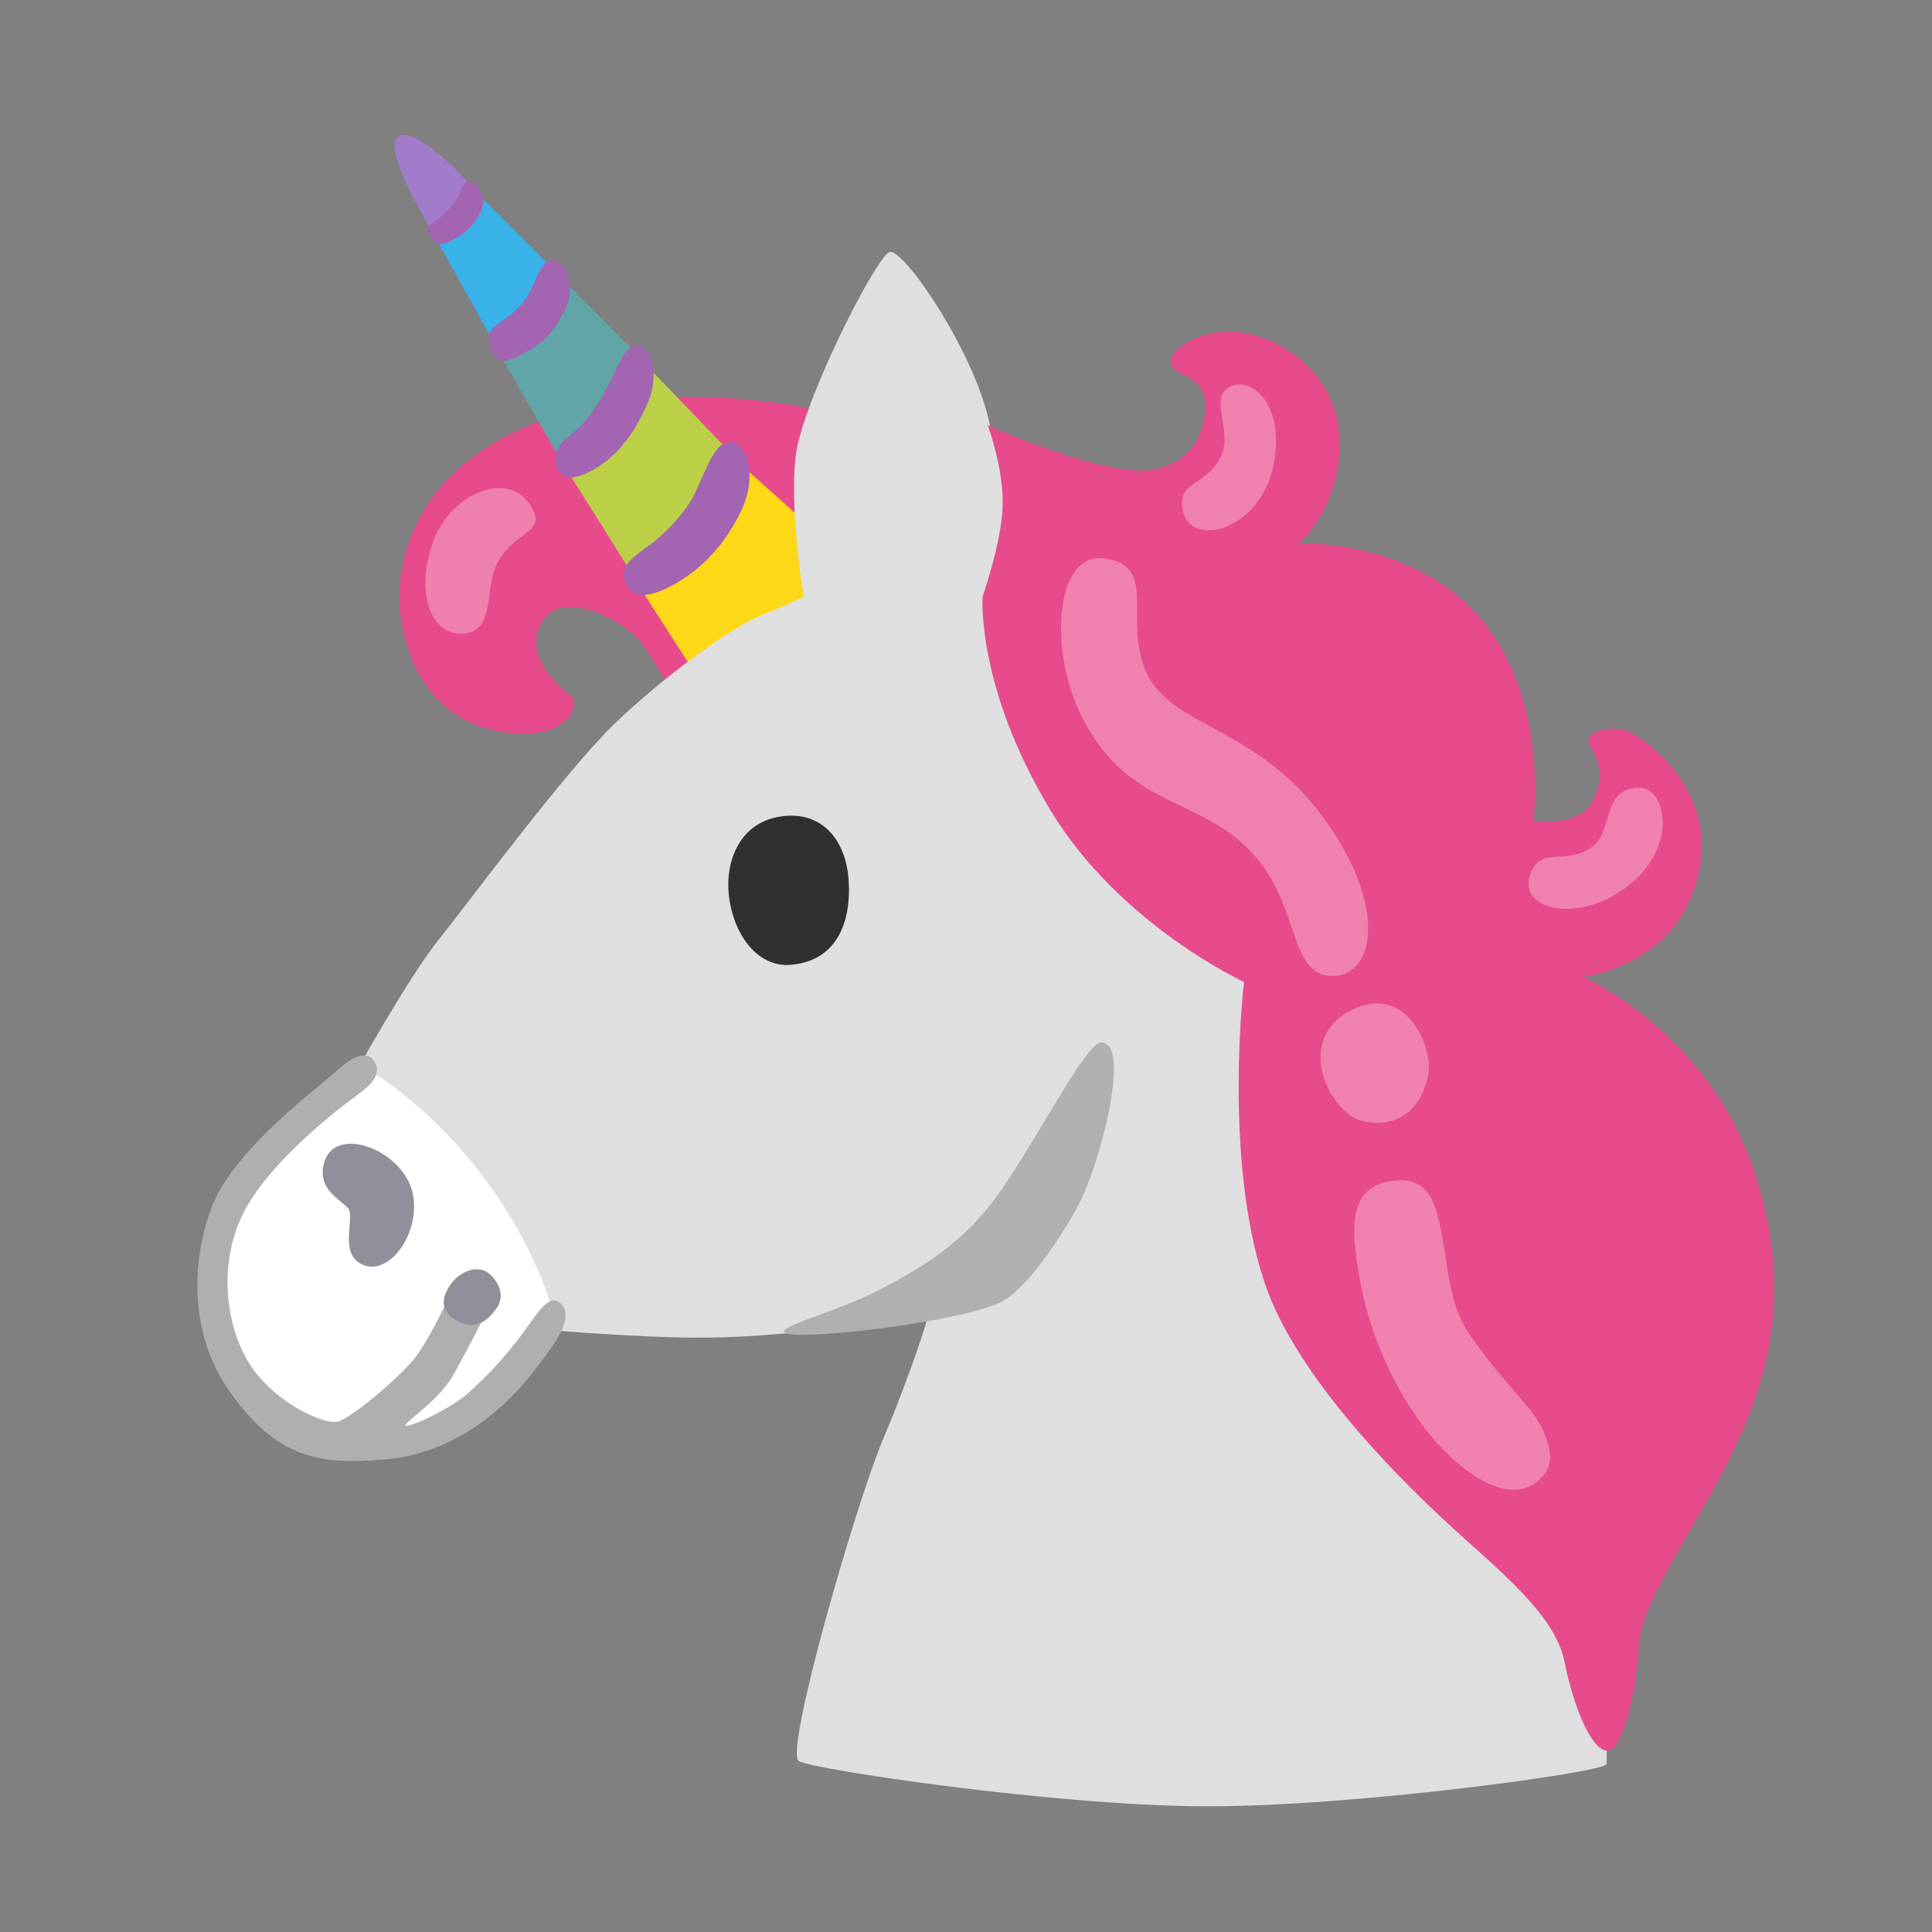 <svg width="64" height="64" viewBox="0 0 64 64" fill="none" xmlns="http://www.w3.org/2000/svg">
<rect x="0" y="0" width="64" height="64" fill="#808080" stroke="none"/>
<g clip-path="url(#clip0_5226_9793)">
<path d="M26.841 13.535C26.841 13.535 21.668 12.353 17.465 14.12C13.526 15.778 12.966 18.94 13.319 20.753C13.672 22.567 14.812 24.155 17.098 24.301C18.657 24.4 19.185 23.505 18.968 23.128C18.855 22.935 17.201 21.889 17.96 20.584C18.596 19.495 20.739 20.499 21.352 21.446C21.927 22.332 22.681 23.613 22.681 23.613C22.681 23.613 29.183 20.829 29.046 20.65C28.909 20.471 26.841 13.535 26.841 13.535Z" fill="#E74B8C"/>
<path d="M26.529 17.163L24.494 15.349L21.158 19.396L23.057 22.355L27.9 20.235L26.529 17.163Z" fill="#FCD817"/>
<path d="M16.362 18.93C16.108 19.679 16.334 20.881 15.392 20.985C14.421 21.093 13.719 19.92 14.308 18.044C14.817 16.428 16.824 15.467 17.601 16.787C18.171 17.757 16.824 17.559 16.362 18.93Z" fill="#EF7FAD"/>
<path d="M21.069 11.745C20.937 11.967 18.638 15.349 18.638 15.349L20.847 18.864L23.5 17.517L24.051 14.841L21.069 11.745Z" fill="#BBD047"/>
<path d="M18.548 9.159L16.536 11.698L18.506 15.128L20.338 14.219L21.182 11.811L18.548 9.159Z" fill="#62A5A8"/>
<path d="M15.806 6.393L14.416 7.853L16.47 11.547L17.643 10.685L18.459 9.045L15.806 6.393Z" fill="#38B2E8"/>
<path d="M13.153 4.56C12.678 5.036 14.411 7.834 14.411 7.834C14.411 7.834 15.693 6.374 15.693 6.289C15.698 6.195 13.705 4.004 13.153 4.56Z" fill="#A37BCB"/>
<path d="M24.056 14.661C24.697 14.482 25.14 15.679 24.565 16.895C24.052 17.978 23.307 18.817 22.308 19.373C21.814 19.646 21.069 19.948 20.782 19.415C20.471 18.845 20.824 18.553 21.446 18.11C22.016 17.7 22.596 17.093 22.926 16.518C23.255 15.943 23.576 14.793 24.056 14.661Z" fill="#A364B2"/>
<path d="M21.003 11.457C21.521 11.307 21.907 12.343 21.441 13.385C21.026 14.313 20.512 15.053 19.712 15.528C19.316 15.764 18.713 16.023 18.482 15.566C18.232 15.076 18.468 14.732 18.967 14.35C19.429 14.002 19.829 13.361 20.093 12.871C20.362 12.381 20.616 11.571 21.003 11.457Z" fill="#A364B2"/>
<path d="M18.36 8.631C18.788 8.748 19.09 9.507 18.704 10.284C18.36 10.977 18.025 11.345 17.356 11.698C17.022 11.872 16.635 12.094 16.423 11.83C16.155 11.5 16.056 11.029 16.475 10.746C16.861 10.487 17.295 10.171 17.582 9.62C17.776 9.238 17.964 8.522 18.36 8.631Z" fill="#A364B2"/>
<path d="M15.523 6.011C15.815 5.94 16.174 6.553 15.914 7.043C15.684 7.481 15.387 7.759 14.934 7.985C14.713 8.098 14.463 8.164 14.331 7.952C14.19 7.721 14.058 7.561 14.341 7.382C14.6 7.217 14.963 6.845 15.113 6.609C15.264 6.378 15.307 6.068 15.523 6.011Z" fill="#A364B2"/>
<path d="M26.459 58.337C25.983 58.022 28.343 49.814 29.272 47.628C30.2 45.437 30.751 43.604 30.751 43.604C30.751 43.604 26.308 44.288 23.434 44.311C21.243 44.33 18.063 44.047 18.063 44.047L11.693 35.689C11.693 35.689 13.483 32.438 14.543 31.114C15.603 29.785 18.788 25.474 20.381 23.953C21.973 22.426 24.16 20.834 25.093 20.438C26.021 20.042 26.619 19.773 26.619 19.773C26.619 19.773 26.153 16.923 26.355 15.133C26.553 13.342 29.093 8.343 29.493 8.343C30.026 8.343 32.325 11.75 32.786 14.068C33.253 16.386 38.294 22.888 38.294 22.888L53.018 50.747C53.018 50.747 53.282 58.177 53.216 58.441C53.15 58.705 44.989 59.836 40.014 59.836C35.038 59.836 26.859 58.606 26.459 58.337Z" fill="#DFDFDF"/>
<path d="M36.49 34.535C36 34.511 34.601 37.315 33.197 39.378C32.014 41.112 30.629 41.946 29.149 42.719C27.623 43.515 25.357 44.033 26.129 44.189C26.902 44.344 31.515 43.831 33.06 43.181C33.932 42.818 35.147 41.023 35.769 39.831C36.391 38.639 37.508 34.577 36.49 34.535Z" fill="#B0B0B0"/>
<path d="M28.112 29.145C28.211 30.605 27.679 31.863 26.157 31.962C25.083 32.033 24.277 30.944 24.14 29.616C24.032 28.579 24.465 27.241 25.884 27.043C27.217 26.855 28.018 27.811 28.112 29.145Z" fill="#303030"/>
<path d="M32.72 14.086C32.72 14.086 36.72 15.886 38.261 15.547C39.453 15.283 39.867 14.421 39.919 13.559C39.985 12.4 38.958 12.532 38.793 12.065C38.628 11.599 39.853 10.77 41.281 11.038C42.709 11.302 44.409 12.621 44.377 14.741C44.343 16.862 43.038 18.002 43.038 18.002C43.038 18.002 46.478 17.837 48.777 20.193C51.364 22.845 50.798 27.189 50.798 27.189C50.798 27.189 52.16 27.387 52.655 26.69C53.149 25.993 53.017 25.196 52.688 24.735C52.358 24.268 53.319 23.971 53.946 24.235C54.577 24.499 57.489 26.586 55.906 29.955C54.926 32.047 52.452 32.363 52.452 32.363C52.452 32.363 56.598 34.195 58.115 38.817C59.783 43.906 57.96 47.289 56.071 50.535C54.181 53.786 54.351 53.979 54.247 55.044C54.115 56.373 53.715 58.031 53.22 57.993C52.721 57.96 52.127 56.566 51.825 55.044C51.529 53.517 49.667 52.024 48.179 50.667C46.69 49.31 42.949 45.724 41.875 42.445C40.513 38.299 41.21 32.528 41.21 32.528C41.21 32.528 37.097 30.638 34.807 26.855C32.329 22.761 32.55 19.759 32.55 19.759C32.55 19.759 33.182 17.969 33.215 16.739C33.248 15.509 32.72 14.086 32.72 14.086Z" fill="#E74B8C"/>
<path d="M39.19 16.942C39.477 18.177 41.743 17.54 42.177 15.448C42.61 13.357 41.413 12.428 40.716 12.829C40.019 13.225 40.881 14.29 40.419 15.185C39.958 16.08 38.954 15.943 39.19 16.942Z" fill="#F081AF"/>
<path d="M50.685 28.984C50.29 30.191 52.358 30.61 53.979 29.309C55.642 27.971 55.171 25.992 54.21 26.091C52.989 26.219 53.508 27.599 52.645 28.122C51.783 28.65 51.006 28.018 50.685 28.984Z" fill="#F081AF"/>
<path d="M36.57 18.497C34.977 18.299 34.756 21.404 35.741 23.538C37.3 26.921 39.887 26.29 41.677 28.481C43.062 30.177 42.737 32.363 44.165 32.33C45.592 32.297 45.955 29.908 43.769 26.992C41.578 24.075 38.827 24.075 37.997 22.318C37.163 20.556 38.426 18.732 36.57 18.497Z" fill="#F081AF"/>
<path d="M44.659 33.522C42.836 34.563 44.136 36.924 45.126 37.136C46.52 37.432 47.147 36.504 47.317 35.576C47.486 34.648 46.516 32.462 44.659 33.522Z" fill="#F081AF"/>
<path d="M46.054 39.128C44.613 39.364 44.773 40.81 45.027 42.28C45.461 44.801 46.785 47.223 48.344 48.514C49.852 49.762 50.7 49.376 51.129 48.876C51.638 48.292 51.162 47.251 50.563 46.554C49.965 45.856 49.192 44.961 48.674 44.198C48.043 43.27 47.967 42.063 47.845 41.38C47.614 40.056 47.477 38.893 46.054 39.128Z" fill="#F081AF"/>
<path d="M8.112 45.796C9.573 48.552 12.989 47.85 12.989 47.85C12.989 47.85 16.206 46.389 16.206 46.29C16.206 46.191 18.327 43.506 18.327 43.506C18.327 43.506 17.761 41.084 15.575 38.431C13.846 36.34 12.027 35.312 12.027 35.312L8.046 38.893C8.046 38.893 6.058 41.913 8.112 45.796Z" fill="white"/>
<path d="M10.732 38.53C10.501 39.392 11.264 39.722 11.528 40.024C11.792 40.321 11.165 41.583 12.06 41.913C12.956 42.243 13.983 40.754 13.653 39.458C13.295 38.073 11.081 37.239 10.732 38.53Z" fill="#90909B"/>
<path d="M12.423 35.204C12.192 34.761 11.683 34.983 11.184 35.449C10.684 35.915 7.867 37.97 7.071 39.85C6.486 41.23 6.067 43.892 7.584 46.059C9.158 48.312 10.571 48.528 12.725 48.349C15.877 48.085 17.62 45.499 17.954 45.065C18.289 44.632 19.014 43.694 18.619 43.232C18.223 42.766 17.851 43.44 17.337 44.137C16.673 45.032 16.145 45.574 15.481 46.172C15.094 46.521 13.987 47.124 13.525 47.223C13.059 47.322 14.444 46.526 14.986 45.598C15.354 44.971 16.112 43.477 16.112 43.477L14.816 43.082C14.816 43.082 14.185 44.453 13.69 45.051C13.191 45.65 11.636 46.997 11.17 47.096C10.703 47.195 8.946 46.413 8.164 45.009C7.41 43.661 7.292 41.725 8.055 40.198C8.819 38.672 10.741 37.112 11.339 36.65C11.928 36.175 12.72 35.769 12.423 35.204Z" fill="#AFAFAF"/>
<path d="M16.206 42.191C15.848 41.88 15.254 42.101 14.948 42.521C14.637 42.94 14.529 43.425 15.146 43.76C15.763 44.09 16.164 43.736 16.451 43.34C16.734 42.94 16.536 42.478 16.206 42.191Z" fill="#90909B"/>
</g>
<defs>
<clipPath id="clip0_5226_9793">
<rect width="52.769" height="56" fill="white" transform="translate(6 4)"/>
</clipPath>
</defs>
</svg>

